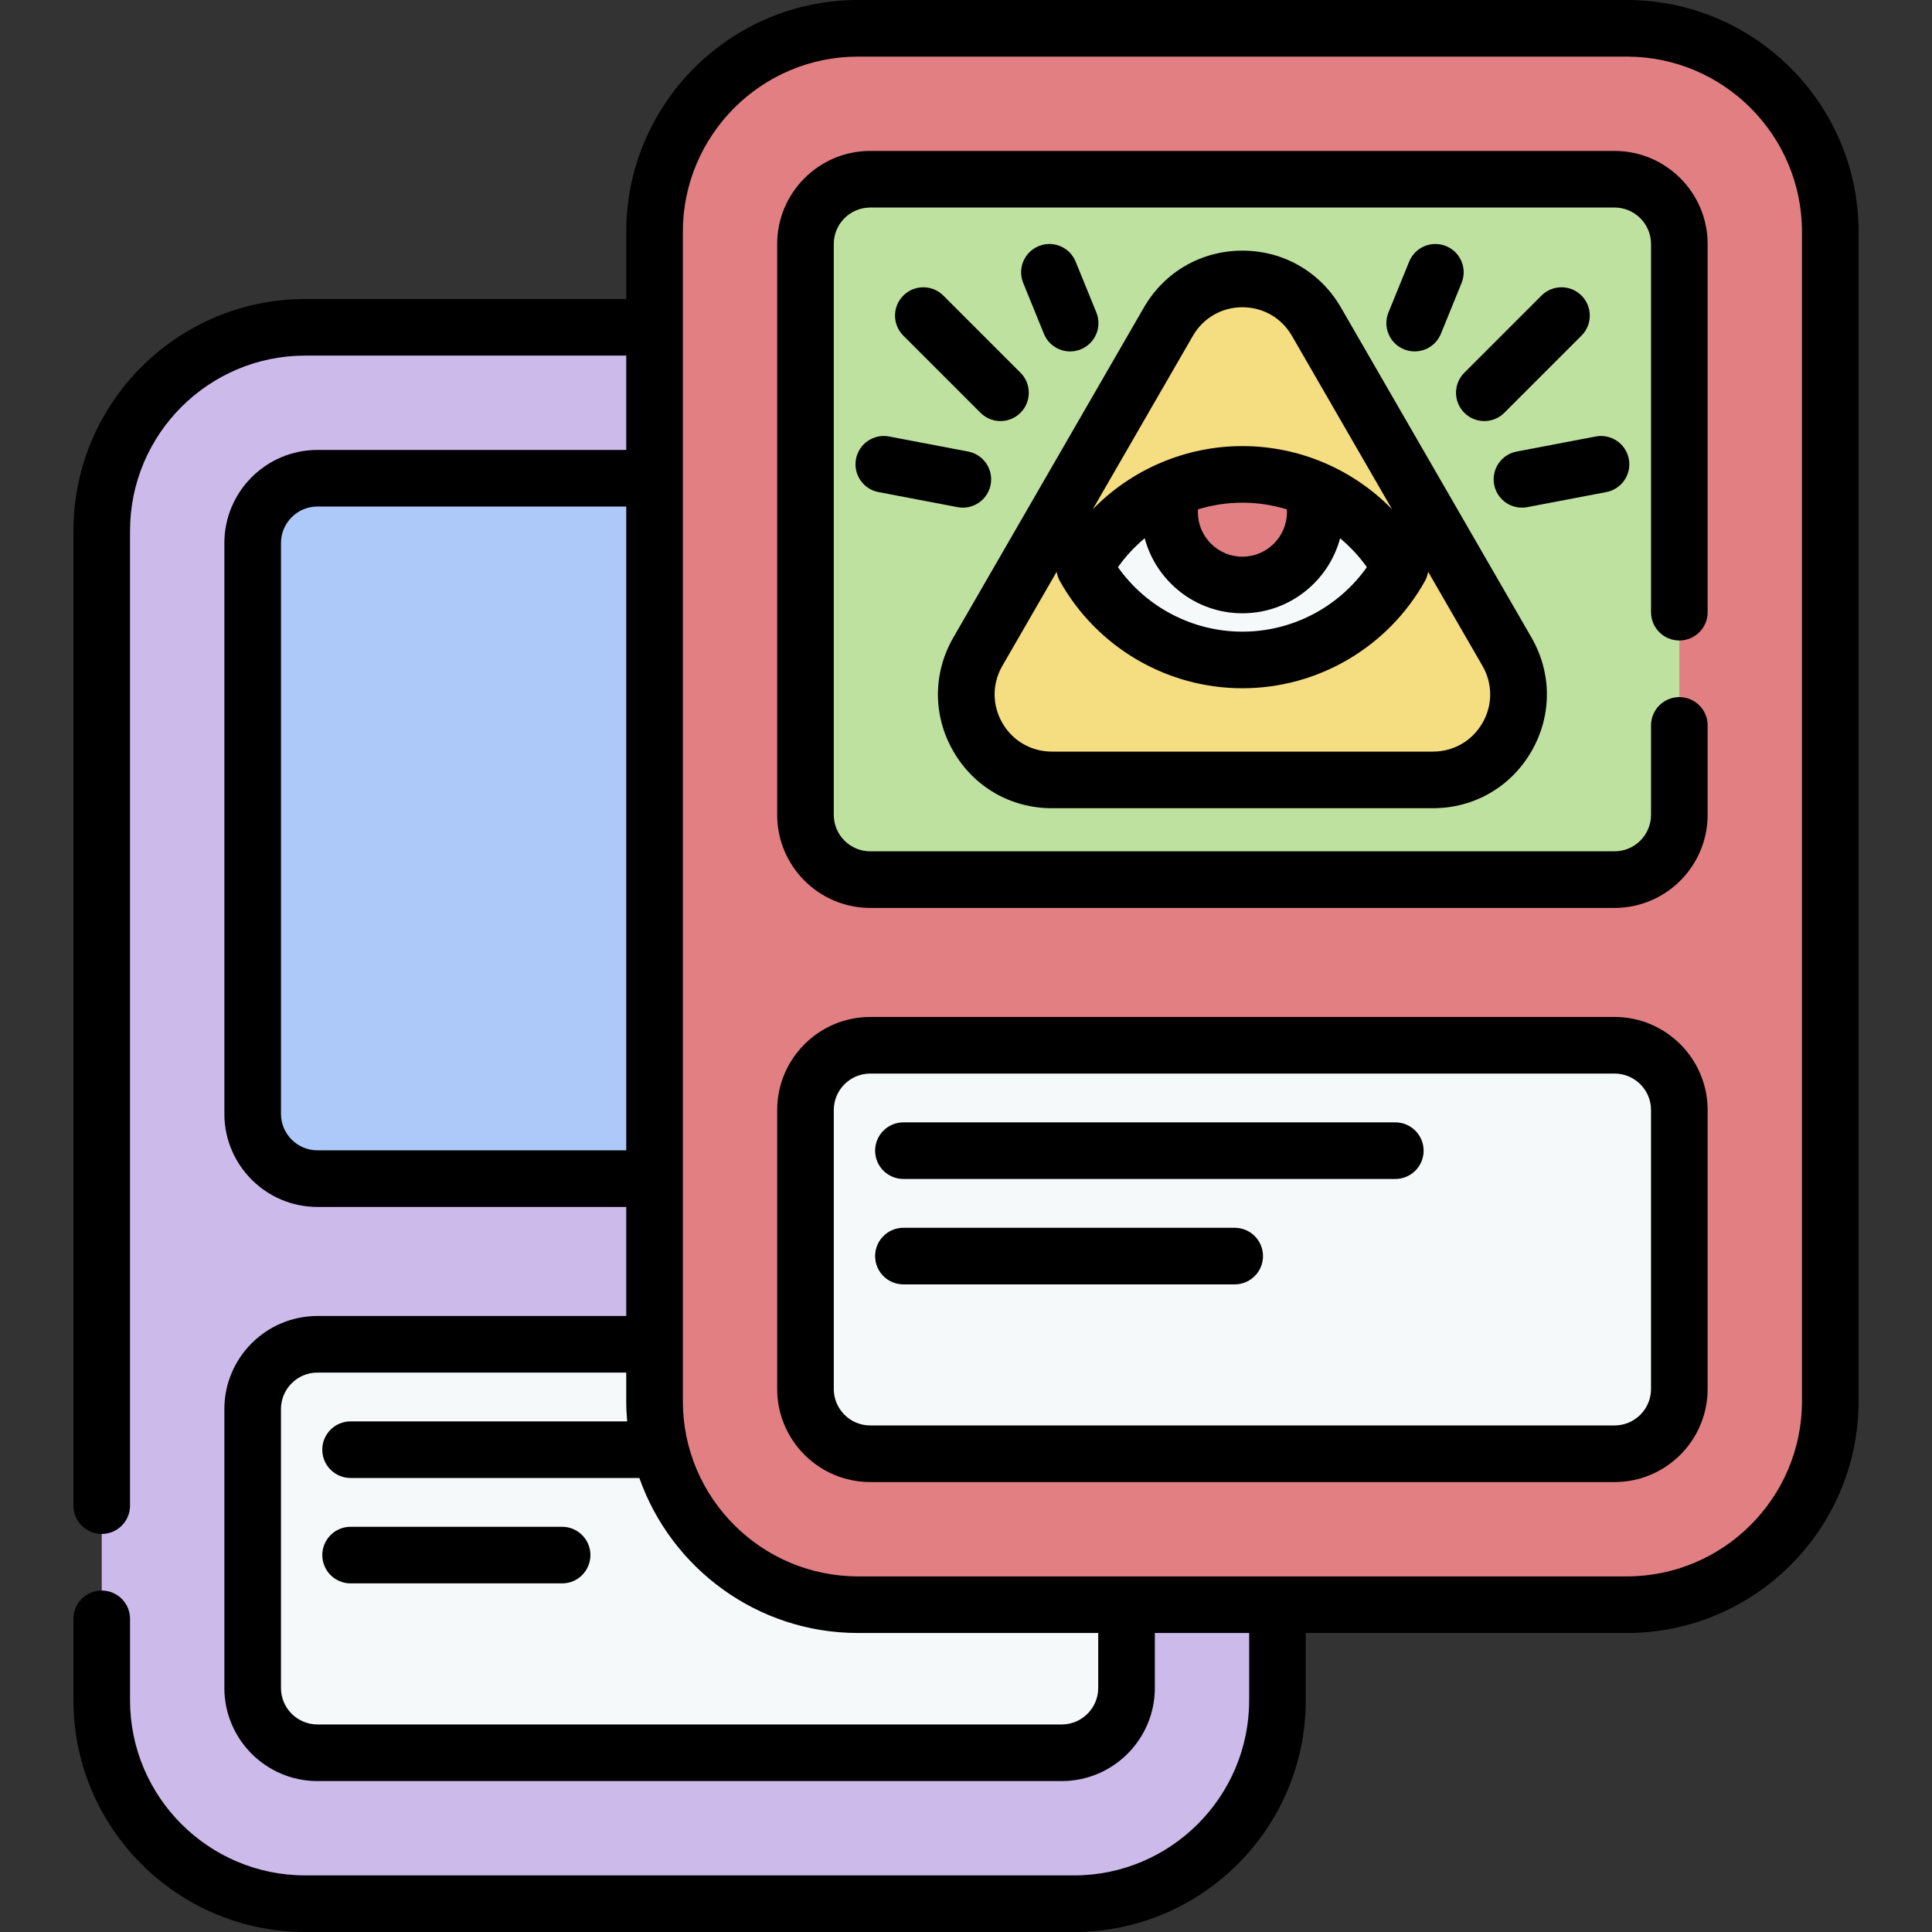 <svg id="Capa_1" enable-background="new 0 0 512 512" height="512" viewBox="0 0 512 512" width="512" xmlns="http://www.w3.org/2000/svg"><rect x="0" y="0" width="512" height="512" fill="#333333" stroke="none"/><g><g><g><path d="m284.616 86.74h-203.735c-29.78 0-53.922 24.141-53.922 53.922v309.917c0 29.78 24.141 53.922 53.922 53.922h203.735c29.78 0 53.922-24.142 53.922-53.922v-309.917c-.001-29.78-24.142-53.922-53.922-53.922z" fill="#ccbaeb"/><path d="m66.959 447.333v-73.92c0-9.481 7.686-17.167 17.167-17.167h197.244c9.481 0 17.167 7.686 17.167 17.167v73.92c0 9.481-7.686 17.167-17.167 17.167h-197.244c-9.481 0-17.167-7.686-17.167-17.167z" fill="#f6f9f9"/><path d="m298.537 143.907v151.278c0 9.481-7.686 17.167-17.167 17.167h-197.246c-9.481 0-17.167-7.686-17.167-17.167v-151.278c0-9.481 7.686-17.167 17.167-17.167h197.246c9.481 0 17.167 7.686 17.167 17.167z" fill="#adc9fa"/></g><path d="m431.119 7.5h-203.736c-29.78 0-53.922 24.141-53.922 53.922v309.917c0 29.78 24.142 53.922 53.922 53.922h203.735c29.78 0 53.922-24.141 53.922-53.922v-309.917c0-29.781-24.141-53.922-53.921-53.922z" fill="#e27f83"/><path d="m213.462 368.093v-73.92c0-9.481 7.686-17.167 17.167-17.167h197.245c9.481 0 17.167 7.686 17.167 17.167v73.92c0 9.481-7.686 17.167-17.167 17.167h-197.245c-9.481 0-17.167-7.686-17.167-17.167z" fill="#f6f9f9"/><path d="m445.04 64.667v151.278c0 9.481-7.686 17.167-17.167 17.167h-197.246c-9.481 0-17.167-7.686-17.167-17.167v-151.278c0-9.481 7.686-17.167 17.167-17.167h197.247c9.48 0 17.166 7.686 17.166 17.167z" fill="#bfe19f"/><path d="m309.629 85.254-50.487 87.446c-8.721 15.104 2.18 33.985 19.621 33.985h100.974c17.441 0 28.342-18.88 19.621-33.985l-50.487-87.446c-8.72-15.104-30.522-15.104-39.242 0z" fill="#f5dd81"/><g><path d="m371.085 150.306c-8.19 14.67-23.85 24.59-41.84 24.59-17.98 0-33.65-9.92-41.83-24.59 5.25-9.4 13.57-16.86 23.62-20.99v-.01c5.61-2.31 11.76-3.59 18.21-3.59s12.61 1.28 18.22 3.6c10.04 4.13 18.37 11.59 23.62 20.99z" fill="#f6f9f9"/><path d="m348.555 135.716c0 10.67-8.64 19.31-19.31 19.31-10.66 0-19.3-8.64-19.3-19.31 0-2.25.38-4.39 1.09-6.4v-.01c5.61-2.31 11.76-3.59 18.21-3.59s12.61 1.28 18.22 3.6c.71 2 1.09 4.16 1.09 6.4z" fill="#e27f83"/></g></g><g><path d="m148.965 404.614h-56.051c-4.143 0-7.5 3.358-7.5 7.5s3.357 7.5 7.5 7.5h56.052c4.143 0 7.5-3.358 7.5-7.5s-3.358-7.5-7.501-7.5z"/><path d="m431.119 0h-203.736c-33.867 0-61.421 27.554-61.421 61.421v17.819h-85.083c-33.867 0-61.42 27.553-61.42 61.42v258.35c0 4.142 3.357 7.5 7.5 7.5s7.5-3.358 7.5-7.5v-258.35c0-25.596 20.824-46.42 46.42-46.42h85.083v25h-81.842c-13.597 0-24.659 11.067-24.659 24.67v151.27c0 13.603 11.062 24.67 24.659 24.67h81.843v28.9h-81.833c-13.604 0-24.67 11.062-24.67 24.66v73.92c0 13.603 11.066 24.67 24.67 24.67h197.24c13.604 0 24.671-11.067 24.671-24.67v-14.57h24.999v17.82c0 25.596-20.824 46.42-46.42 46.42h-203.741c-25.596 0-46.42-20.824-46.42-46.42v-21.57c0-4.142-3.357-7.5-7.5-7.5s-7.5 3.358-7.5 7.5v21.57c0 33.867 27.553 61.42 61.42 61.42h203.74c33.867 0 61.42-27.553 61.42-61.42v-17.82h85.079c33.868 0 61.422-27.554 61.422-61.421v-309.918c.001-33.867-27.553-61.421-61.421-61.421zm-346.999 304.85c-5.326 0-9.659-4.338-9.659-9.67v-151.27c0-5.332 4.333-9.67 9.659-9.67h81.843v170.61zm206.921 142.48c0 5.332-4.338 9.67-9.671 9.67h-197.24c-5.332 0-9.67-4.338-9.67-9.67v-73.92c0-5.327 4.338-9.66 9.67-9.66h81.832v7.588c0 1.801.094 3.58.247 5.342h-73.3c-4.143 0-7.5 3.358-7.5 7.5s3.357 7.5 7.5 7.5h76.53c8.415 23.898 31.205 41.08 57.944 41.08h63.657v14.57zm186.5-75.992c0 25.597-20.825 46.421-46.422 46.421h-203.736c-25.597 0-46.421-20.825-46.421-46.421v-309.917c0-25.597 20.824-46.421 46.421-46.421h203.735c25.597 0 46.422 20.825 46.422 46.421v309.917z"/><path d="m427.874 269.507h-197.246c-13.601 0-24.666 11.065-24.666 24.667v73.92c0 13.601 11.065 24.667 24.666 24.667h197.245c13.602 0 24.667-11.065 24.667-24.667v-73.92c.001-13.602-11.065-24.667-24.666-24.667zm9.667 98.586c0 5.33-4.337 9.667-9.667 9.667h-197.246c-5.33 0-9.666-4.336-9.666-9.667v-73.92c0-5.33 4.336-9.667 9.666-9.667h197.245c5.33 0 9.667 4.336 9.667 9.667v73.92z"/><path d="m230.629 240.61h197.24c13.604 0 24.67-11.067 24.67-24.67v-23.7c0-4.142-3.357-7.5-7.5-7.5s-7.5 3.358-7.5 7.5v23.7c0 5.332-4.338 9.67-9.67 9.67h-197.24c-5.332 0-9.67-4.338-9.67-9.67v-151.27c0-5.332 4.338-9.67 9.67-9.67h197.24c5.332 0 9.67 4.338 9.67 9.67v97.57c0 4.142 3.357 7.5 7.5 7.5s7.5-3.358 7.5-7.5v-97.57c0-13.603-11.066-24.67-24.67-24.67h-197.24c-13.604 0-24.67 11.067-24.67 24.67v151.27c0 13.603 11.067 24.67 24.67 24.67z"/><path d="m369.773 297.44h-130.356c-4.143 0-7.5 3.358-7.5 7.5s3.357 7.5 7.5 7.5h130.356c4.143 0 7.5-3.358 7.5-7.5s-3.357-7.5-7.5-7.5z"/><path d="m327.208 325.374h-87.791c-4.143 0-7.5 3.358-7.5 7.5s3.357 7.5 7.5 7.5h87.791c4.143 0 7.5-3.358 7.5-7.5s-3.358-7.5-7.5-7.5z"/><path d="m278.763 214.185h100.974c10.902 0 20.665-5.637 26.116-15.078s5.451-20.715 0-30.157l-50.486-87.446c-5.451-9.441-15.215-15.079-26.116-15.079-10.902 0-20.666 5.637-26.117 15.079l-50.486 87.446c-5.451 9.441-5.451 20.715 0 30.157s15.213 15.078 26.115 15.078zm37.361-125.181c2.74-4.745 7.646-7.579 13.127-7.579 5.479 0 10.386 2.833 13.126 7.579l26.537 45.964c-10.295-10.558-24.548-16.749-39.664-16.749-15.114 0-29.365 6.189-39.66 16.744zm24.901 45.981c.015.243.03.485.03.731 0 6.512-5.298 11.81-11.81 11.81-6.507 0-11.8-5.298-11.8-11.81 0-.246.016-.489.03-.732 3.766-1.151 7.727-1.765 11.773-1.765 4.049 0 8.01.614 11.777 1.766zm-37.667 7.661c3.062 11.435 13.505 19.881 25.887 19.881 12.386 0 22.833-8.445 25.896-19.879 2.657 2.221 5.052 4.781 7.089 7.66-7.525 10.636-19.806 17.088-32.981 17.088-13.177 0-25.457-6.452-32.982-17.088 2.038-2.88 4.433-5.441 7.091-7.662zm-37.721 33.804 14.389-24.924c.139.843.41 1.668.839 2.436 9.788 17.538 28.327 28.433 48.384 28.433 20.056 0 38.595-10.895 48.383-28.433.429-.769.701-1.595.84-2.439l14.391 24.926c2.739 4.746 2.74 10.412 0 15.157-2.739 4.745-7.646 7.578-13.126 7.578h-100.974c-5.479 0-10.387-2.833-13.126-7.578-2.74-4.744-2.739-10.41 0-15.156z"/><path d="m388.056 109.389c1.465 1.464 3.385 2.197 5.304 2.197s3.839-.732 5.304-2.197l20.451-20.451c2.929-2.929 2.929-7.678 0-10.606-2.93-2.929-7.678-2.929-10.607 0l-20.451 20.451c-2.93 2.928-2.93 7.677-.001 10.606z"/><path d="m431.653 121.637c-.775-4.07-4.71-6.74-8.771-5.964l-20.95 3.991c-4.069.775-6.739 4.702-5.964 8.771.685 3.595 3.829 6.098 7.358 6.098.466 0 .938-.043 1.412-.134l20.95-3.991c4.07-.776 6.74-4.702 5.965-8.771z"/><path d="m383.219 65.215c-3.837-1.562-8.213.28-9.775 4.116l-5.486 13.469c-1.562 3.836.281 8.213 4.117 9.775.926.377 1.884.556 2.826.556 2.959 0 5.764-1.763 6.949-4.672l5.486-13.468c1.563-3.837-.281-8.213-4.117-9.776z"/><path d="m249.993 78.331c-2.93-2.929-7.678-2.929-10.607 0s-2.929 7.678 0 10.606l20.451 20.451c1.465 1.464 3.385 2.197 5.304 2.197s3.839-.732 5.304-2.197c2.929-2.929 2.929-7.678 0-10.606z"/><path d="m226.847 121.637c-.775 4.069 1.895 7.996 5.964 8.771l20.95 3.991c.474.09.946.134 1.412.134 3.529 0 6.674-2.503 7.358-6.098.775-4.069-1.895-7.996-5.964-8.771l-20.95-3.991c-4.062-.776-7.995 1.895-8.77 5.964z"/><path d="m283.599 93.131c.941 0 1.9-.179 2.826-.556 3.836-1.562 5.68-5.939 4.117-9.775l-5.486-13.468c-1.563-3.835-5.942-5.679-9.775-4.116-3.836 1.562-5.68 5.939-4.117 9.775l5.486 13.468c1.185 2.91 3.989 4.672 6.949 4.672z"/></g></g></svg>
